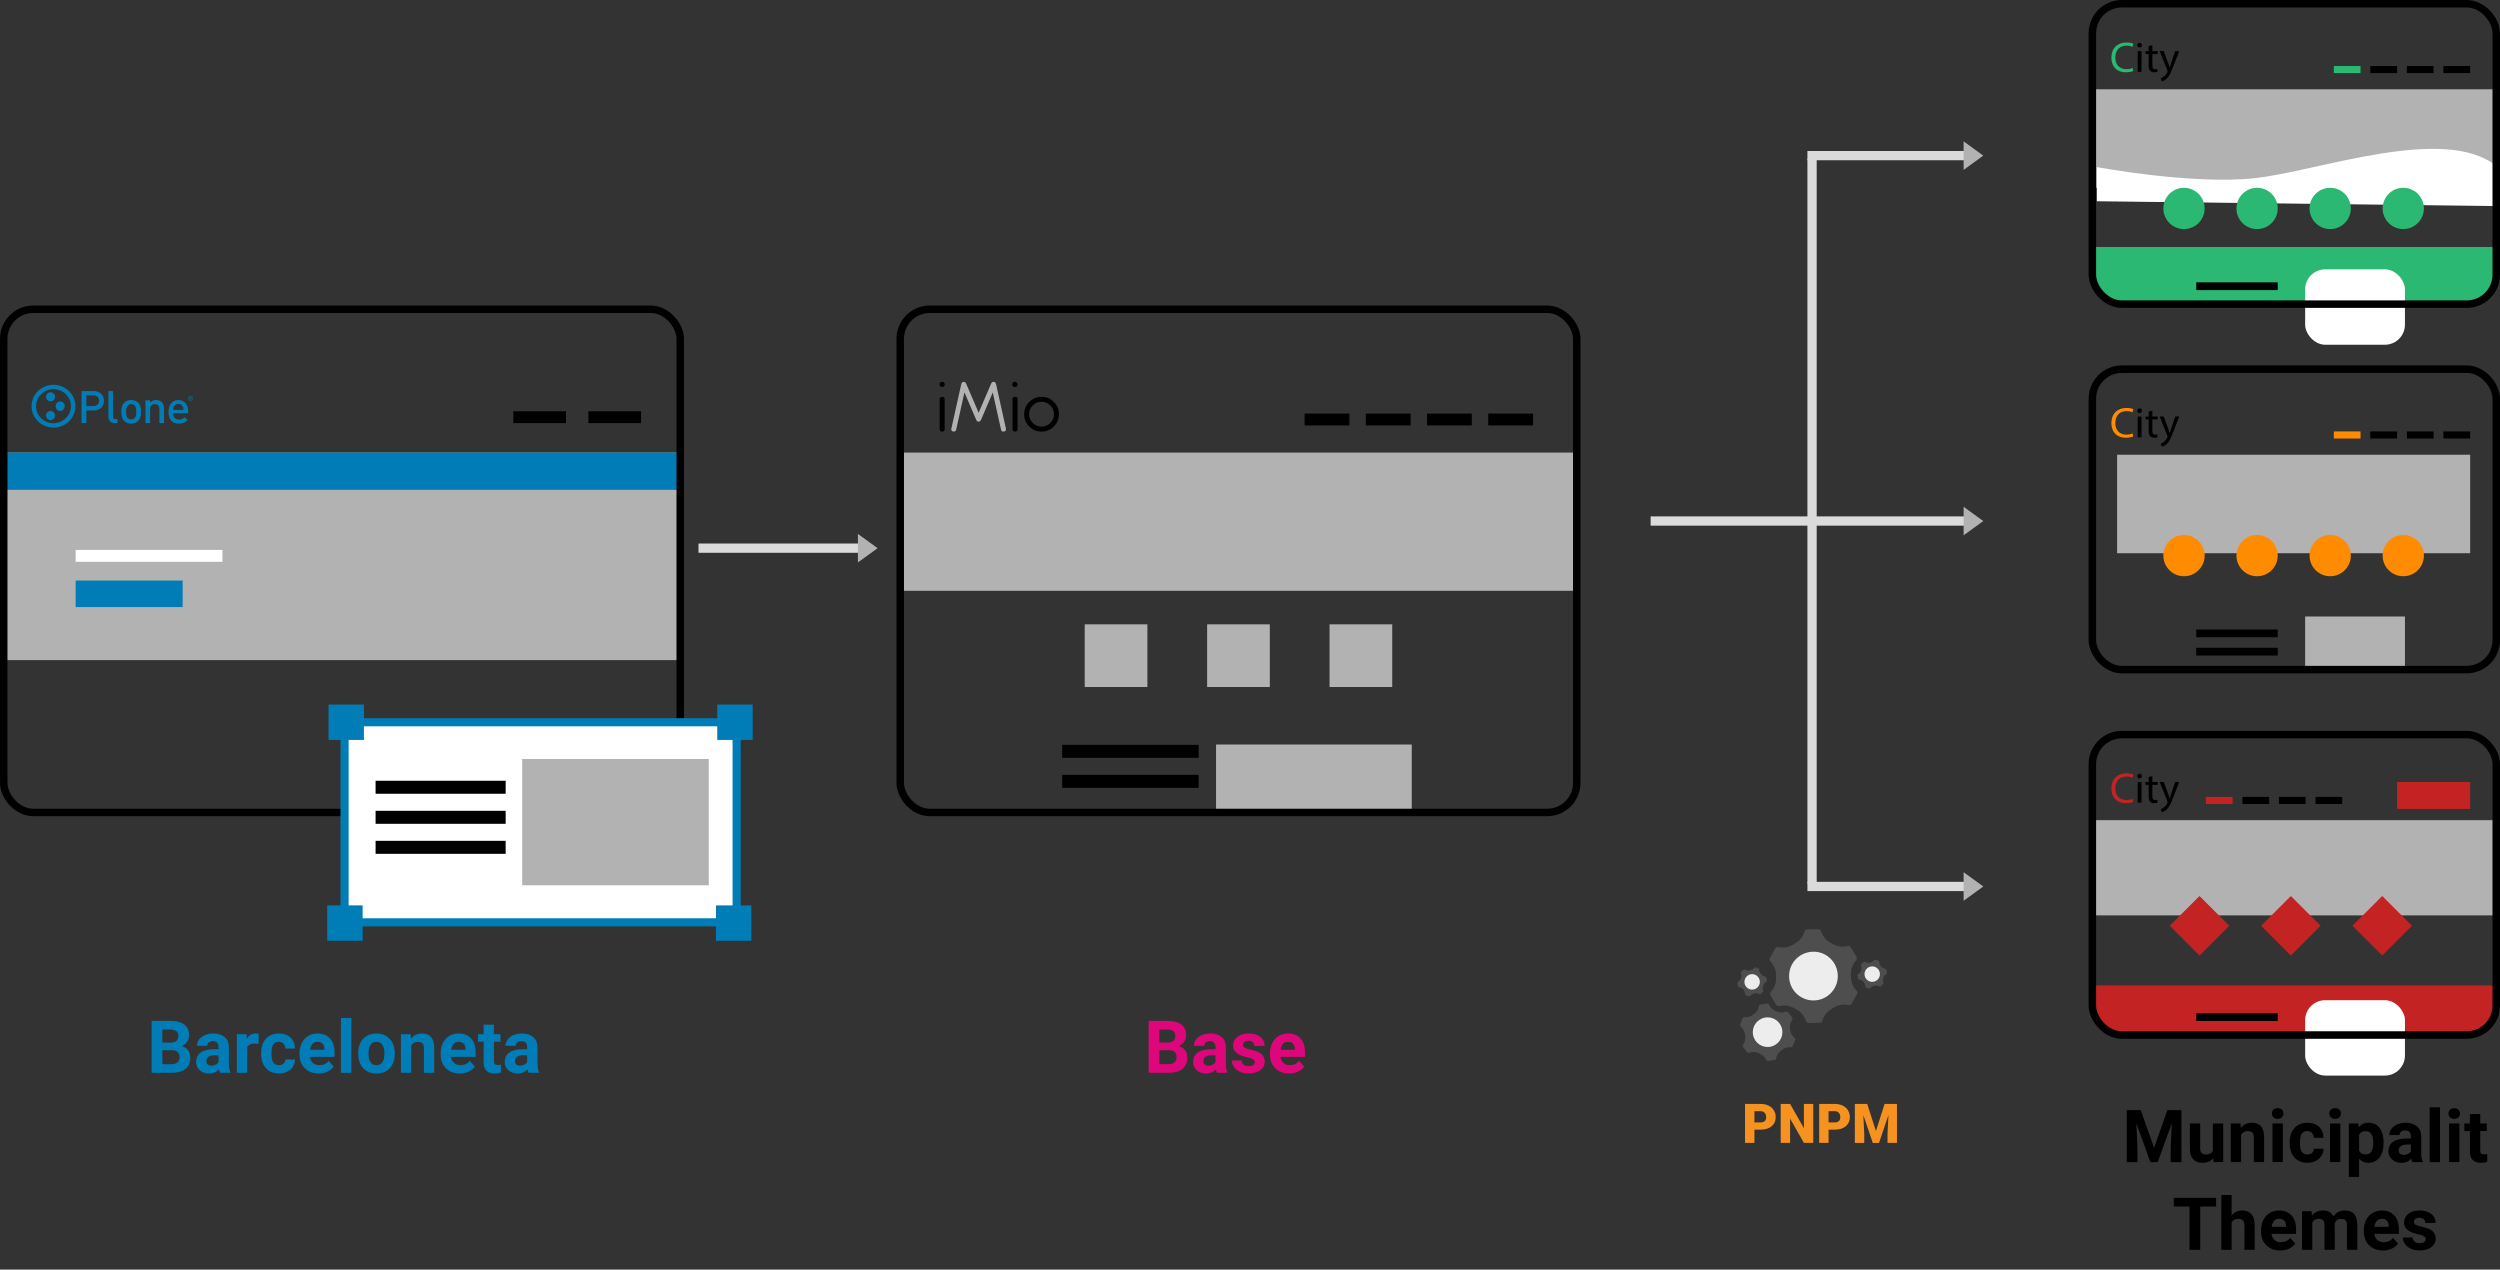 <?xml version="1.0" encoding="UTF-8"?><svg id="uuid-3f146e97-45bd-4630-aff7-ac4667fff366" xmlns="http://www.w3.org/2000/svg" viewBox="0 0 1105.94 561.64"><rect x="0" y="0" width="1105.94" height="561.64" fill="#333333" stroke="none"/><g id="uuid-85c20f37-fab2-40a6-8793-3a0fb1a789ab"><rect x="1032.42" y="29.2" width="11.82" height="3.13" style="fill:#2ab872; stroke-width:0px;"/><rect x="1048.58" y="29.2" width="11.82" height="3.13" style="stroke-width:0px;"/><rect x="1064.75" y="29.2" width="11.82" height="3.13" style="stroke-width:0px;"/><rect x="1080.91" y="29.2" width="11.82" height="3.13" style="stroke-width:0px;"/><rect x="397.24" y="200.21" width="300.26" height="61.15" style="fill:#b2b2b2; stroke-width:0px;"/><rect x="577.13" y="182.95" width="19.81" height="5.25" style="stroke-width:0px;"/><rect x="604.21" y="182.95" width="19.81" height="5.25" style="stroke-width:0px;"/><rect x="631.28" y="182.95" width="19.81" height="5.25" style="stroke-width:0px;"/><rect x="658.36" y="182.95" width="19.81" height="5.25" style="stroke-width:0px;"/><rect x="537.94" y="329.36" width="86.58" height="30.05" transform="translate(1162.47 688.77) rotate(-180)" style="fill:#b2b2b2; stroke-width:0px;"/><rect x="469.89" y="329.48" width="60.36" height="5.75" transform="translate(1000.14 664.72) rotate(-180)" style="stroke-width:0px;"/><rect x="469.89" y="342.77" width="60.36" height="5.75" transform="translate(1000.14 691.29) rotate(-180)" style="stroke-width:0px;"/><g id="uuid-7b7f02b5-065e-4adc-a67a-541220a7310a"><g id="uuid-3e239ea8-2aee-434d-81c8-f34748356688"><path d="m417.94,170.29c.11-.64-.31-1.25-.95-1.36-.64-.11-1.25.31-1.36.95-.11.64.31,1.25.95,1.36.64.11,1.25-.31,1.36-.95,0,0,0,0,0,0" style="stroke-width:0px;"/><path d="m450.1,170.29c.11-.64-.31-1.25-.95-1.36-.64-.11-1.25.31-1.36.95-.11.64.31,1.25.95,1.36,0,0,0,0,0,0,.64.11,1.25-.31,1.36-.95,0,0,0,0,0,0" style="stroke-width:0px;"/><path d="m417.89,176.62v13.2c0,.74-.37,1.11-1.1,1.11s-1.1-.37-1.1-1.11v-13.2c0-.73.37-1.09,1.1-1.09.73,0,1.1.36,1.1,1.09" style="stroke-width:0px;"/><path d="m445.02,189.86c0,.7-.38,1.06-1.14,1.06-.58,0-.93-.29-1.05-.86l-3.65-16.44-5.17,12.05c-.24.57-.6.86-1.09.86s-.85-.29-1.09-.86l-5.18-12.08-3.66,16.46c-.12.58-.47.86-1.04.86-.75,0-1.13-.35-1.13-1.06,0-.09.02-.18.05-.27l4.36-19.6c.15-.71.52-1.06,1.12-1.06.47,0,.83.28,1.08.84l5.5,12.83,5.5-12.83c.24-.56.6-.84,1.08-.84.6,0,.97.35,1.14,1.06l4.35,19.6c.02.09.03.18.03.27" style="fill:#b2b2b2; stroke-width:0px;"/><path d="m450.13,176.62v13.2c0,.74-.37,1.11-1.1,1.11s-1.1-.37-1.1-1.11v-13.2c0-.73.37-1.09,1.1-1.09.73,0,1.1.36,1.1,1.09" style="stroke-width:0px;"/><path d="m468.45,183.22c0,2.13-.75,3.95-2.26,5.45-1.51,1.5-3.32,2.26-5.44,2.26-2.12,0-3.93-.75-5.44-2.26-1.51-1.5-2.26-3.32-2.26-5.45s.75-3.93,2.26-5.43c1.51-1.5,3.32-2.26,5.44-2.25,2.12,0,3.93.75,5.44,2.25,1.51,1.5,2.26,3.31,2.26,5.43m-2.19,0c0-1.5-.54-2.8-1.62-3.88-1.08-1.08-2.37-1.62-3.89-1.62-1.52,0-2.81.54-3.89,1.62-1.08,1.08-1.61,2.37-1.62,3.88,0,1.51.54,2.81,1.62,3.89,1.08,1.08,2.37,1.62,3.89,1.62,1.52,0,2.81-.54,3.89-1.62,1.08-1.08,1.62-2.38,1.62-3.89" style="stroke-width:0px;"/></g></g><rect x="479.85" y="276.19" width="27.73" height="27.73" style="fill:#b2b2b2; stroke-width:0px;"/><rect x="534.01" y="276.19" width="27.73" height="27.73" style="fill:#b2b2b2; stroke-width:0px;"/><rect x="588.16" y="276.19" width="27.73" height="27.73" style="fill:#b2b2b2; stroke-width:0px;"/><rect x="398.24" y="136.81" width="299.27" height="222.6" rx="13.06" ry="13.06" style="fill:none; stroke:#000; stroke-miterlimit:10; stroke-width:3.31px;"/><rect x="1.79" y="200.21" width="299.13" height="91.8" style="fill:#b2b2b2; stroke-width:0px;"/><rect x="1.79" y="200.21" width="299.13" height="16.48" style="fill:#007db6; stroke-width:0px;"/><rect x="1.65" y="136.81" width="299.27" height="222.6" rx="13.06" ry="13.06" style="fill:none; stroke:#000; stroke-miterlimit:10; stroke-width:3.31px;"/><rect x="227.09" y="181.93" width="23.28" height="5.25" style="stroke-width:0px;"/><rect x="260.3" y="181.93" width="23.28" height="5.25" style="stroke-width:0px;"/><path d="m23.66,170.23c-5.36,0-9.7,4.24-9.7,9.46,0,5.22,4.34,9.46,9.7,9.46,5.36,0,9.7-4.24,9.7-9.46,0-5.22-4.34-9.46-9.7-9.46Zm5.46,14.78c-1.4,1.36-3.32,2.21-5.46,2.21-2.13,0-4.06-.84-5.46-2.21-1.4-1.37-2.26-3.24-2.26-5.32,0-2.08.86-3.96,2.26-5.32,1.4-1.36,3.32-2.21,5.46-2.21,2.13,0,4.06.84,5.46,2.21,1.4,1.37,2.26,3.24,2.26,5.32,0,2.08-.86,3.96-2.26,5.32Z" style="fill:#007db6; stroke-width:0px;"/><path d="m22.36,177.56c1.11,0,2.01-.9,2.01-2.01s-.9-2.01-2.01-2.01-2.01.9-2.01,2.01.9,2.01,2.01,2.01Z" style="fill:#007db6; stroke-width:0px;"/><path d="m28.63,179.69c0,1.18-.9,2.13-2.01,2.13s-2.01-.95-2.01-2.13.9-2.13,2.01-2.13c1.11,0,2.01.95,2.01,2.13Z" style="fill:#007db6; stroke-width:0px;"/><path d="m22.36,185.83c1.11,0,2.01-.9,2.01-2.01s-.9-2.01-2.01-2.01-2.01.9-2.01,2.01.9,2.01,2.01,2.01Z" style="fill:#007db6; stroke-width:0px;"/><path d="m41.44,181.58h-3.23v5.57h-2.15v-14.15h5.39c2.77,0,4.55,1.83,4.55,4.29s-1.77,4.29-4.55,4.29Zm-.12-6.66h-3.11v4.71h3.11c1.5,0,2.51-.85,2.51-2.35s-1.02-2.37-2.51-2.37Z" style="fill:#007db6; stroke-width:0px;"/><path d="m50.7,187.14c-1.89,0-2.73-1.29-2.73-2.78v-11.37h2.01v11.25c0,.78.27,1.17,1.08,1.17h.89v1.73h-1.24Z" style="fill:#007db6; stroke-width:0px;"/><path d="m61.14,186.18c-.68.68-1.71,1.21-3.12,1.21s-2.42-.52-3.1-1.21c-.99-1-1.23-2.29-1.23-4.02s.25-2.99,1.23-4c.68-.68,1.69-1.21,3.1-1.21s2.45.52,3.12,1.21c.99,1,1.23,2.29,1.23,4,0,1.73-.25,3.01-1.23,4.02Zm-1.58-6.81c-.39-.38-.92-.58-1.54-.58s-1.13.2-1.52.58c-.64.62-.72,1.69-.72,2.79s.08,2.17.72,2.79c.39.38.9.6,1.52.6s1.15-.22,1.54-.6c.64-.62.72-1.69.72-2.79s-.08-2.17-.72-2.79Z" style="fill:#007db6; stroke-width:0px;"/><path d="m70.52,187.14v-6.13c0-1.57-.9-2.24-2.03-2.24s-2.09.69-2.09,2.24v6.13h-2.03v-10.06h1.99v1.01c.7-.75,1.67-1.13,2.69-1.13s1.89.34,2.49.91c.78.75,1.02,1.71,1.02,2.84v6.43h-2.03Z" style="fill:#007db6; stroke-width:0px;"/><path d="m76.58,182.77c0,1.75.93,2.85,2.61,2.85,1.15,0,1.76-.32,2.49-1.04l1.31,1.23c-1.05,1.04-2.04,1.59-3.84,1.59-2.57,0-4.61-1.35-4.61-5.22,0-3.3,1.72-5.2,4.35-5.2s4.35,2.01,4.35,4.9v.9h-6.65Zm4.32-2.81c-.32-.76-1.05-1.29-2.02-1.29s-1.72.52-2.04,1.29c-.2.46-.24.76-.26,1.39h4.61c-.02-.62-.08-.92-.28-1.39Z" style="fill:#007db6; stroke-width:0px;"/><path d="m84.3,175.11c-.59,0-1.07.48-1.07,1.08,0,.59.48,1.08,1.07,1.08s1.08-.48,1.08-1.08-.48-1.08-1.08-1.08Zm0,1.99c-.51,0-.92-.41-.92-.92,0-.51.41-.92.92-.92.51,0,.92.41.92.92,0,.51-.41.92-.92.92Z" style="fill:#007db6; stroke-width:0px;"/><path d="m84.55,176.83l-.27-.54h-.24v.54h-.19v-1.27h.49c.24,0,.4.16.4.37,0,.18-.11.3-.25.34l.29.56h-.23Zm-.22-1.1h-.29v.4h.29c.13,0,.22-.07.22-.2s-.09-.2-.22-.2Z" style="fill:#007db6; stroke-width:0px;"/><rect x="152.43" y="319.51" width="173.44" height="88.51" style="fill:#fff; stroke:#007db6; stroke-miterlimit:10; stroke-width:3.59px;"/><rect x="231.02" y="335.75" width="82.53" height="55.86" transform="translate(544.56 727.37) rotate(-180)" style="fill:#b2b2b2; stroke-width:0px;"/><rect x="166.14" y="345.39" width="57.54" height="5.75" transform="translate(389.83 696.53) rotate(-180)" style="stroke-width:0px;"/><rect x="166.14" y="358.67" width="57.54" height="5.75" transform="translate(389.83 723.1) rotate(-180)" style="stroke-width:0px;"/><rect x="166.14" y="371.96" width="57.54" height="5.75" transform="translate(389.83 749.67) rotate(-180)" style="stroke-width:0px;"/><rect x="144.76" y="400.52" width="15.66" height="15.66" style="fill:#007db6; stroke-width:0px;"/><rect x="316.72" y="400.52" width="15.66" height="15.66" style="fill:#007db6; stroke-width:0px;"/><rect x="145.34" y="311.67" width="15.66" height="15.66" style="fill:#007db6; stroke-width:0px;"/><rect x="317.3" y="311.67" width="15.66" height="15.66" style="fill:#007db6; stroke-width:0px;"/><rect x="33.46" y="256.82" width="47.34" height="11.74" style="fill:#007db6; stroke-width:0px;"/><rect x="33.46" y="243.28" width="64.94" height="5.25" style="fill:#fff; stroke-width:0px;"/><rect x="925.02" y="39.5" width="179.26" height="43.57" style="fill:#b2b2b2; stroke-width:0px;"/><path d="m925.02,109.27h179.26v15.27c0,5.52-4.48,10-10,10h-157.35c-6.58,0-11.91-5.34-11.91-11.91v-13.36h0Z" style="fill:#2ab872; stroke-width:0px;"/><rect x="1019.74" y="119.15" width="44.15" height="33.35" rx="8.87" ry="8.87" transform="translate(2083.63 271.65) rotate(-180)" style="fill:#fff; stroke-width:0px;"/><rect x="971.56" y="124.9" width="36.04" height="3.44" transform="translate(1979.17 253.24) rotate(-180)" style="stroke-width:0px;"/><path d="m927.59,73.91s41.92,7.87,69.71,4.93c27.79-2.95,83.92-23.98,106.99-5.42v17.75l-176.69-2.14v-15.11Z" style="fill:#fff; stroke-width:0px;"/><circle cx="966.15" cy="92.21" r="9.13" style="fill:#2ab872; stroke-width:0px;"/><circle cx="998.48" cy="92.21" r="9.13" style="fill:#2ab872; stroke-width:0px;"/><circle cx="1030.82" cy="92.21" r="9.13" style="fill:#2ab872; stroke-width:0px;"/><circle cx="1063.15" cy="92.21" r="9.13" style="fill:#2ab872; stroke-width:0px;"/><path d="m943.72,31.38c-.61.3-1.82.61-3.38.61-3.61,0-6.32-2.28-6.32-6.47s2.71-6.72,6.68-6.72c1.6,0,2.6.34,3.04.57l-.4,1.35c-.63-.3-1.52-.53-2.58-.53-3,0-4.99,1.92-4.99,5.28,0,3.13,1.8,5.14,4.92,5.14,1.01,0,2.03-.21,2.7-.53l.34,1.31Z" style="fill:#2ab872; stroke-width:0px;"/><path d="m947.55,20.03c.02.57-.4,1.02-1.06,1.02-.59,0-1.01-.46-1.01-1.02s.44-1.05,1.05-1.05,1.02.46,1.02,1.05Zm-1.86,11.77v-9.19h1.67v9.19h-1.67Z" style="stroke-width:0px;"/><path d="m952.14,19.97v2.64h2.39v1.27h-2.39v4.95c0,1.14.32,1.79,1.25,1.79.44,0,.76-.06.97-.11l.08,1.25c-.32.13-.83.23-1.48.23-.78,0-1.4-.25-1.8-.7-.47-.49-.65-1.31-.65-2.39v-5.01h-1.42v-1.27h1.42v-2.2l1.63-.44Z" style="stroke-width:0px;"/><path d="m957.2,22.61l2.01,5.43c.21.61.44,1.33.59,1.88h.04c.17-.55.36-1.25.59-1.92l1.82-5.39h1.77l-2.51,6.55c-1.19,3.15-2.01,4.77-3.15,5.75-.82.72-1.63,1.01-2.05,1.08l-.42-1.41c.42-.13.97-.4,1.46-.82.46-.36,1.02-1.01,1.41-1.86.08-.17.13-.3.13-.4s-.04-.23-.11-.44l-3.4-8.47h1.82Z" style="stroke-width:0px;"/><rect x="925.61" y="1.65" width="178.67" height="132.9" rx="13.06" ry="13.06" style="fill:none; stroke:#000; stroke-miterlimit:10; stroke-width:3.31px;"/><rect x="975.84" y="352.52" width="11.82" height="3.13" style="fill:#c42323; stroke-width:0px;"/><rect x="992" y="352.52" width="11.82" height="3.13" style="stroke-width:0px;"/><rect x="1008.17" y="352.52" width="11.82" height="3.13" style="stroke-width:0px;"/><rect x="1024.33" y="352.52" width="11.82" height="3.13" style="stroke-width:0px;"/><rect x="925.61" y="362.82" width="178.67" height="42.12" style="fill:#b2b2b2; stroke-width:0px;"/><path d="m925.02,435.92h179.26v11.94c0,5.52-4.48,10-10,10h-157.35c-6.58,0-11.91-5.34-11.91-11.91v-10.03h0Z" style="fill:#c42323; stroke-width:0px;"/><rect x="1019.74" y="442.47" width="44.15" height="33.35" rx="8.87" ry="8.87" transform="translate(2083.63 918.28) rotate(-180)" style="fill:#fff; stroke-width:0px;"/><rect x="971.56" y="448.22" width="36.04" height="3.44" transform="translate(1979.17 899.87) rotate(-180)" style="stroke-width:0px;"/><path d="m943.72,354.7c-.61.3-1.82.61-3.38.61-3.61,0-6.32-2.28-6.32-6.47s2.71-6.72,6.68-6.72c1.6,0,2.6.34,3.04.57l-.4,1.35c-.63-.3-1.52-.53-2.58-.53-3,0-4.99,1.92-4.99,5.28,0,3.13,1.8,5.14,4.92,5.14,1.01,0,2.03-.21,2.7-.53l.34,1.31Z" style="fill:#c42323; stroke-width:0px;"/><path d="m947.55,343.35c.02.57-.4,1.02-1.06,1.02-.59,0-1.01-.46-1.01-1.02s.44-1.05,1.05-1.05,1.02.46,1.02,1.05Zm-1.86,11.77v-9.19h1.67v9.19h-1.67Z" style="stroke-width:0px;"/><path d="m952.14,343.29v2.64h2.39v1.27h-2.39v4.95c0,1.14.32,1.79,1.25,1.79.44,0,.76-.06.97-.11l.08,1.25c-.32.13-.83.23-1.48.23-.78,0-1.4-.25-1.8-.7-.47-.49-.65-1.31-.65-2.39v-5.01h-1.42v-1.27h1.42v-2.2l1.63-.44Z" style="stroke-width:0px;"/><path d="m957.2,345.93l2.01,5.43c.21.61.44,1.33.59,1.88h.04c.17-.55.36-1.25.59-1.92l1.82-5.39h1.77l-2.51,6.55c-1.19,3.15-2.01,4.77-3.15,5.75-.82.72-1.63,1.01-2.05,1.08l-.42-1.41c.42-.13.97-.4,1.46-.82.46-.36,1.02-1.01,1.41-1.86.08-.17.13-.3.13-.4s-.04-.23-.11-.44l-3.4-8.47h1.82Z" style="stroke-width:0px;"/><rect x="925.61" y="324.97" width="178.67" height="132.9" rx="13.06" ry="13.06" style="fill:none; stroke:#000; stroke-miterlimit:10; stroke-width:3.31px;"/><rect x="1032.42" y="190.86" width="11.82" height="3.13" style="fill:#ff8c00; stroke-width:0px;"/><rect x="1048.58" y="190.86" width="11.82" height="3.13" style="stroke-width:0px;"/><rect x="1064.75" y="190.86" width="11.82" height="3.13" style="stroke-width:0px;"/><rect x="1080.91" y="190.86" width="11.82" height="3.13" style="stroke-width:0px;"/><rect x="936.56" y="201.16" width="156.18" height="43.57" style="fill:#b2b2b2; stroke-width:0px;"/><rect x="1019.74" y="272.72" width="44.15" height="23.49" transform="translate(2083.63 568.93) rotate(-180)" style="fill:#b2b2b2; stroke-width:0px;"/><rect x="971.56" y="278.48" width="36.04" height="3.44" transform="translate(1979.17 560.39) rotate(-180)" style="stroke-width:0px;"/><rect x="971.56" y="286.56" width="36.04" height="3.44" transform="translate(1979.17 576.56) rotate(-180)" style="stroke-width:0px;"/><circle cx="966.15" cy="245.78" r="9.13" style="fill:#ff8c00; stroke-width:0px;"/><circle cx="998.48" cy="245.78" r="9.13" style="fill:#ff8c00; stroke-width:0px;"/><circle cx="1030.82" cy="245.78" r="9.13" style="fill:#ff8c00; stroke-width:0px;"/><circle cx="1063.15" cy="245.78" r="9.13" style="fill:#ff8c00; stroke-width:0px;"/><path d="m943.72,193.04c-.61.3-1.82.61-3.38.61-3.61,0-6.32-2.28-6.32-6.47s2.71-6.72,6.68-6.72c1.6,0,2.6.34,3.04.57l-.4,1.35c-.63-.3-1.52-.53-2.58-.53-3,0-4.99,1.92-4.99,5.28,0,3.13,1.8,5.14,4.92,5.14,1.01,0,2.03-.21,2.7-.53l.34,1.31Z" style="fill:#ff8c00; stroke-width:0px;"/><path d="m947.55,181.69c.02.57-.4,1.02-1.06,1.02-.59,0-1.01-.46-1.01-1.02s.44-1.05,1.05-1.05,1.02.46,1.02,1.05Zm-1.86,11.77v-9.19h1.67v9.19h-1.67Z" style="stroke-width:0px;"/><path d="m952.14,181.63v2.64h2.39v1.27h-2.39v4.95c0,1.14.32,1.79,1.25,1.79.44,0,.76-.06.97-.11l.08,1.25c-.32.13-.83.23-1.48.23-.78,0-1.4-.25-1.8-.7-.47-.49-.65-1.31-.65-2.39v-5.01h-1.42v-1.27h1.42v-2.2l1.63-.44Z" style="stroke-width:0px;"/><path d="m957.2,184.27l2.01,5.43c.21.61.44,1.33.59,1.88h.04c.17-.55.36-1.25.59-1.92l1.82-5.39h1.77l-2.51,6.55c-1.19,3.15-2.01,4.77-3.15,5.75-.82.72-1.63,1.01-2.05,1.08l-.42-1.41c.42-.13.97-.4,1.46-.82.46-.36,1.02-1.01,1.41-1.86.08-.17.13-.3.13-.4s-.04-.23-.11-.44l-3.4-8.47h1.82Z" style="stroke-width:0px;"/><rect x="925.61" y="163.31" width="178.67" height="132.9" rx="13.06" ry="13.06" style="fill:none; stroke:#000; stroke-miterlimit:10; stroke-width:3.31px;"/><path d="m67.09,474.59v-22.99h8.05c2.79,0,4.9.53,6.35,1.6,1.44,1.07,2.16,2.63,2.16,4.7,0,1.13-.29,2.12-.87,2.98-.58.86-1.38,1.49-2.42,1.89,1.18.29,2.11.89,2.79,1.78.68.89,1.02,1.99,1.02,3.28,0,2.21-.71,3.88-2.12,5.02-1.41,1.14-3.42,1.72-6.03,1.74h-8.94Zm4.74-13.36h3.5c2.39-.04,3.58-1,3.58-2.86,0-1.04-.3-1.79-.91-2.25-.6-.46-1.56-.69-2.87-.69h-3.31v5.79Zm0,3.35v6.2h4.06c1.12,0,1.99-.27,2.61-.8.63-.53.94-1.27.94-2.2,0-2.11-1.09-3.17-3.27-3.21h-4.34Z" style="fill:#007db6; stroke-width:0px;"/><path d="m97.33,474.59c-.21-.41-.36-.92-.46-1.53-1.1,1.23-2.54,1.85-4.31,1.85-1.67,0-3.06-.48-4.16-1.45-1.1-.97-1.65-2.19-1.65-3.66,0-1.81.67-3.2,2.01-4.17,1.34-.97,3.28-1.46,5.82-1.47h2.1v-.98c0-.79-.2-1.42-.61-1.89s-1.04-.71-1.92-.71c-.77,0-1.37.18-1.81.55-.44.37-.66.87-.66,1.51h-4.56c0-.99.3-1.9.92-2.75.61-.84,1.47-1.5,2.59-1.98,1.12-.48,2.37-.72,3.76-.72,2.1,0,3.78.53,5.01,1.59s1.85,2.54,1.85,4.46v7.4c.01,1.62.24,2.85.68,3.68v.27h-4.61Zm-3.77-3.17c.67,0,1.29-.15,1.86-.45s.99-.7,1.26-1.21v-2.94h-1.71c-2.28,0-3.5.79-3.65,2.37l-.02.27c0,.57.2,1.04.6,1.41s.95.55,1.64.55Z" style="fill:#007db6; stroke-width:0px;"/><path d="m114.36,461.78c-.62-.08-1.17-.13-1.64-.13-1.73,0-2.86.58-3.39,1.75v11.18h-4.56v-17.08h4.31l.13,2.04c.92-1.57,2.18-2.35,3.8-2.35.51,0,.98.07,1.42.21l-.06,4.39Z" style="fill:#007db6; stroke-width:0px;"/><path d="m123.36,471.22c.84,0,1.53-.23,2.05-.7.53-.46.8-1.08.82-1.85h4.28c-.01,1.16-.33,2.22-.95,3.18-.62.96-1.47,1.71-2.55,2.24-1.08.53-2.27.8-3.58.8-2.44,0-4.37-.78-5.78-2.33s-2.12-3.7-2.12-6.43v-.3c0-2.63.7-4.73,2.1-6.3,1.4-1.57,3.32-2.35,5.76-2.35,2.14,0,3.85.61,5.14,1.82,1.29,1.22,1.94,2.83,1.97,4.85h-4.28c-.02-.89-.29-1.61-.82-2.17s-1.22-.83-2.08-.83c-1.06,0-1.87.39-2.41,1.16-.54.77-.81,2.03-.81,3.77v.47c0,1.76.27,3.03.81,3.79.54.77,1.35,1.15,2.45,1.15Z" style="fill:#007db6; stroke-width:0px;"/><path d="m140.98,474.9c-2.5,0-4.54-.77-6.12-2.3-1.57-1.54-2.36-3.58-2.36-6.14v-.44c0-1.72.33-3.25.99-4.6s1.6-2.39,2.82-3.13,2.6-1.1,4.16-1.1c2.34,0,4.18.74,5.52,2.21,1.34,1.47,2.01,3.56,2.01,6.27v1.86h-10.88c.15,1.12.59,2.01,1.33,2.68.74.67,1.68,1.01,2.82,1.01,1.76,0,3.13-.64,4.12-1.91l2.24,2.51c-.68.97-1.61,1.72-2.78,2.27-1.17.54-2.46.81-3.88.81Zm-.52-14.03c-.91,0-1.64.31-2.2.92-.56.61-.92,1.49-1.08,2.63h6.35v-.36c-.02-1.02-.29-1.8-.82-2.36-.53-.55-1.27-.83-2.24-.83Z" style="fill:#007db6; stroke-width:0px;"/><path d="m155.41,474.59h-4.58v-24.25h4.58v24.25Z" style="fill:#007db6; stroke-width:0px;"/><path d="m158.45,465.89c0-1.69.33-3.21.98-4.53.65-1.33,1.59-2.35,2.82-3.08,1.23-.73,2.65-1.09,4.27-1.09,2.31,0,4.19.71,5.64,2.12,1.46,1.41,2.27,3.33,2.44,5.75l.03,1.17c0,2.62-.73,4.72-2.19,6.31s-3.43,2.38-5.89,2.38-4.43-.79-5.9-2.37c-1.47-1.58-2.2-3.73-2.2-6.44v-.21Zm4.56.32c0,1.62.31,2.87.92,3.72.61.86,1.48,1.29,2.62,1.29s1.97-.42,2.59-1.27.93-2.21.93-4.07c0-1.59-.31-2.82-.93-3.7s-1.49-1.31-2.62-1.31-1.98.43-2.59,1.3c-.61.87-.92,2.22-.92,4.04Z" style="fill:#007db6; stroke-width:0px;"/><path d="m181.64,457.5l.14,1.97c1.22-1.53,2.86-2.29,4.91-2.29,1.81,0,3.16.53,4.04,1.59.88,1.06,1.34,2.65,1.36,4.77v11.04h-4.56v-10.92c0-.97-.21-1.67-.63-2.11-.42-.44-1.12-.66-2.1-.66-1.28,0-2.25.55-2.89,1.64v12.05h-4.56v-17.08h4.29Z" style="fill:#007db6; stroke-width:0px;"/><path d="m203.41,474.9c-2.5,0-4.54-.77-6.12-2.3-1.57-1.54-2.36-3.58-2.36-6.14v-.44c0-1.72.33-3.25.99-4.6s1.6-2.39,2.82-3.13,2.6-1.1,4.16-1.1c2.34,0,4.18.74,5.52,2.21,1.34,1.47,2.01,3.56,2.01,6.27v1.86h-10.88c.15,1.12.59,2.01,1.33,2.68.74.67,1.68,1.01,2.82,1.01,1.76,0,3.13-.64,4.12-1.91l2.24,2.51c-.68.97-1.61,1.72-2.78,2.27-1.17.54-2.46.81-3.88.81Zm-.52-14.03c-.91,0-1.64.31-2.2.92-.56.61-.92,1.49-1.08,2.63h6.35v-.36c-.02-1.02-.29-1.8-.82-2.36-.53-.55-1.27-.83-2.24-.83Z" style="fill:#007db6; stroke-width:0px;"/><path d="m218.49,453.3v4.2h2.92v3.35h-2.92v8.52c0,.63.12,1.08.36,1.36.24.27.71.41,1.39.41.51,0,.95-.04,1.34-.11v3.46c-.9.27-1.82.41-2.76.41-3.2,0-4.83-1.62-4.89-4.85v-9.2h-2.49v-3.35h2.49v-4.2h4.56Z" style="fill:#007db6; stroke-width:0px;"/><path d="m233.85,474.59c-.21-.41-.36-.92-.46-1.53-1.1,1.23-2.54,1.85-4.31,1.85-1.67,0-3.06-.48-4.16-1.45-1.1-.97-1.65-2.19-1.65-3.66,0-1.81.67-3.2,2.01-4.17,1.34-.97,3.28-1.46,5.82-1.47h2.1v-.98c0-.79-.2-1.42-.61-1.89s-1.04-.71-1.92-.71c-.77,0-1.37.18-1.81.55-.44.37-.66.87-.66,1.51h-4.56c0-.99.3-1.9.92-2.75.61-.84,1.47-1.5,2.59-1.98,1.12-.48,2.37-.72,3.76-.72,2.1,0,3.78.53,5.01,1.59s1.85,2.54,1.85,4.46v7.4c.01,1.62.24,2.85.68,3.68v.27h-4.61Zm-3.77-3.17c.67,0,1.29-.15,1.86-.45s.99-.7,1.26-1.21v-2.94h-1.71c-2.28,0-3.5.79-3.65,2.37l-.02.27c0,.57.2,1.04.6,1.41s.95.55,1.64.55Z" style="fill:#007db6; stroke-width:0px;"/><path d="m508.14,474.59v-22.99h8.05c2.79,0,4.9.53,6.35,1.6,1.44,1.07,2.16,2.63,2.16,4.7,0,1.13-.29,2.12-.87,2.98-.58.86-1.38,1.49-2.42,1.89,1.18.29,2.11.89,2.79,1.78.68.89,1.02,1.99,1.02,3.28,0,2.21-.71,3.88-2.12,5.02-1.41,1.14-3.42,1.72-6.03,1.74h-8.94Zm4.74-13.36h3.5c2.39-.04,3.58-1,3.58-2.86,0-1.04-.3-1.79-.91-2.25-.6-.46-1.56-.69-2.87-.69h-3.31v5.79Zm0,3.35v6.2h4.06c1.12,0,1.99-.27,2.61-.8.63-.53.94-1.27.94-2.2,0-2.11-1.09-3.17-3.27-3.21h-4.34Z" style="fill:#dd077b; stroke-width:0px;"/><path d="m538.37,474.59c-.21-.41-.36-.92-.46-1.53-1.1,1.23-2.54,1.85-4.31,1.85-1.67,0-3.06-.48-4.16-1.45-1.1-.97-1.65-2.19-1.65-3.66,0-1.81.67-3.2,2.01-4.17,1.34-.97,3.28-1.46,5.82-1.47h2.1v-.98c0-.79-.2-1.42-.61-1.89s-1.04-.71-1.92-.71c-.77,0-1.37.18-1.81.55-.44.37-.66.87-.66,1.51h-4.56c0-.99.3-1.9.92-2.75.61-.84,1.47-1.5,2.59-1.98,1.12-.48,2.37-.72,3.76-.72,2.1,0,3.78.53,5.01,1.59s1.85,2.54,1.85,4.46v7.4c.01,1.62.24,2.85.68,3.68v.27h-4.61Zm-3.77-3.17c.67,0,1.29-.15,1.86-.45s.99-.7,1.26-1.21v-2.94h-1.71c-2.28,0-3.5.79-3.65,2.37l-.02.27c0,.57.2,1.04.6,1.41s.95.55,1.64.55Z" style="fill:#dd077b; stroke-width:0px;"/><path d="m555.05,469.86c0-.56-.28-1-.83-1.32-.55-.32-1.44-.61-2.66-.86-4.06-.85-6.09-2.58-6.09-5.18,0-1.52.63-2.78,1.89-3.8,1.26-1.02,2.9-1.52,4.93-1.52,2.17,0,3.9.51,5.2,1.53,1.3,1.02,1.95,2.35,1.95,3.98h-4.56c0-.65-.21-1.19-.63-1.62-.42-.43-1.08-.64-1.97-.64-.77,0-1.36.17-1.78.52s-.63.79-.63,1.33c0,.5.24.91.72,1.22s1.29.58,2.42.8,2.09.48,2.87.77c2.41.88,3.61,2.42,3.61,4.59,0,1.56-.67,2.82-2,3.78-1.34.96-3.06,1.44-5.18,1.44-1.43,0-2.7-.25-3.81-.77-1.11-.51-1.98-1.21-2.61-2.1-.63-.89-.95-1.85-.95-2.88h4.33c.04.81.34,1.43.9,1.86.56.43,1.31.65,2.24.65.87,0,1.53-.17,1.98-.5.45-.33.67-.77.67-1.3Z" style="fill:#dd077b; stroke-width:0px;"/><path d="m570.29,474.9c-2.5,0-4.54-.77-6.12-2.3-1.57-1.54-2.36-3.58-2.36-6.14v-.44c0-1.72.33-3.25.99-4.6s1.6-2.39,2.82-3.13,2.6-1.1,4.16-1.1c2.34,0,4.18.74,5.52,2.21,1.34,1.47,2.01,3.56,2.01,6.27v1.86h-10.88c.15,1.12.59,2.01,1.33,2.68.74.67,1.68,1.01,2.82,1.01,1.76,0,3.13-.64,4.12-1.91l2.24,2.51c-.68.97-1.61,1.72-2.78,2.27s-2.46.81-3.88.81Zm-.52-14.03c-.91,0-1.64.31-2.2.92-.56.61-.92,1.49-1.08,2.63h6.35v-.36c-.02-1.02-.29-1.8-.82-2.36-.53-.55-1.27-.83-2.24-.83Z" style="fill:#dd077b; stroke-width:0px;"/><path d="m947.02,491.1l5.9,16.67,5.87-16.67h6.22v22.99h-4.75v-6.28l.47-10.85-6.2,17.13h-3.25l-6.19-17.11.47,10.83v6.28h-4.74v-22.99h6.19Z" style="stroke-width:0px;"/><path d="m979.08,512.35c-1.13,1.37-2.68,2.05-4.67,2.05-1.83,0-3.23-.53-4.19-1.58s-1.46-2.59-1.48-4.63v-11.19h4.56v11.05c0,1.78.81,2.67,2.43,2.67s2.61-.54,3.19-1.61v-12.11h4.58v17.08h-4.29l-.13-1.74Z" style="stroke-width:0px;"/><path d="m991.14,497l.14,1.97c1.22-1.53,2.86-2.29,4.91-2.29,1.81,0,3.16.53,4.04,1.59.88,1.06,1.34,2.65,1.36,4.77v11.04h-4.56v-10.92c0-.97-.21-1.67-.63-2.11s-1.12-.66-2.1-.66c-1.28,0-2.25.55-2.89,1.64v12.05h-4.56v-17.08h4.29Z" style="stroke-width:0px;"/><path d="m1005.02,492.58c0-.68.23-1.25.69-1.69.46-.44,1.08-.66,1.87-.66s1.4.22,1.86.66c.46.44.69,1.01.69,1.69s-.23,1.26-.7,1.71c-.47.44-1.09.66-1.85.66s-1.39-.22-1.86-.66c-.47-.44-.7-1.01-.7-1.71Zm4.85,21.5h-4.58v-17.08h4.58v17.08Z" style="stroke-width:0px;"/><path d="m1020.73,510.72c.84,0,1.53-.23,2.05-.7.53-.46.8-1.08.82-1.85h4.28c-.01,1.16-.33,2.22-.95,3.18-.62.96-1.47,1.71-2.55,2.24-1.08.53-2.27.8-3.58.8-2.44,0-4.37-.78-5.78-2.33s-2.12-3.7-2.12-6.43v-.3c0-2.63.7-4.73,2.1-6.3s3.32-2.35,5.76-2.35c2.14,0,3.85.61,5.14,1.82,1.29,1.22,1.94,2.83,1.96,4.85h-4.28c-.02-.89-.29-1.61-.82-2.17-.53-.56-1.22-.83-2.08-.83-1.06,0-1.87.39-2.41,1.16s-.81,2.03-.81,3.77v.47c0,1.76.27,3.03.8,3.79.54.77,1.35,1.15,2.45,1.15Z" style="stroke-width:0px;"/><path d="m1030.45,492.58c0-.68.23-1.25.69-1.69.46-.44,1.08-.66,1.87-.66s1.4.22,1.86.66c.46.44.69,1.01.69,1.69s-.23,1.26-.7,1.71c-.47.44-1.09.66-1.85.66s-1.39-.22-1.86-.66c-.47-.44-.7-1.01-.7-1.71Zm4.85,21.5h-4.58v-17.08h4.58v17.08Z" style="stroke-width:0px;"/><path d="m1054.43,505.7c0,2.63-.6,4.74-1.79,6.32s-2.81,2.38-4.84,2.38c-1.73,0-3.12-.6-4.18-1.8v8.05h-4.56v-23.65h4.23l.16,1.67c1.1-1.33,2.55-1.99,4.33-1.99,2.1,0,3.74.78,4.91,2.34,1.17,1.56,1.75,3.7,1.75,6.44v.24Zm-4.56-.33c0-1.59-.28-2.81-.84-3.68s-1.38-1.29-2.46-1.29c-1.43,0-2.42.55-2.95,1.64v6.99c.56,1.13,1.55,1.69,2.98,1.69,2.18,0,3.27-1.78,3.27-5.35Z" style="stroke-width:0px;"/><path d="m1067.16,514.09c-.21-.41-.36-.92-.46-1.53-1.11,1.23-2.54,1.85-4.31,1.85-1.67,0-3.06-.48-4.16-1.45-1.1-.97-1.65-2.19-1.65-3.66,0-1.81.67-3.2,2.01-4.17,1.34-.97,3.28-1.46,5.82-1.47h2.1v-.98c0-.79-.2-1.42-.61-1.89s-1.04-.71-1.92-.71c-.77,0-1.37.18-1.81.55-.44.37-.66.87-.66,1.51h-4.56c0-.99.31-1.9.92-2.75.61-.84,1.47-1.5,2.59-1.98,1.12-.48,2.37-.72,3.76-.72,2.1,0,3.78.53,5.01,1.59s1.86,2.54,1.86,4.46v7.4c0,1.62.24,2.85.68,3.68v.27h-4.61Zm-3.77-3.17c.67,0,1.29-.15,1.86-.45s.99-.7,1.26-1.21v-2.94h-1.71c-2.28,0-3.5.79-3.65,2.37l-.02.27c0,.57.2,1.04.6,1.41.4.37.95.55,1.64.55Z" style="stroke-width:0px;"/><path d="m1079.41,514.09h-4.58v-24.25h4.58v24.25Z" style="stroke-width:0px;"/><path d="m1083.13,492.58c0-.68.23-1.25.69-1.69.46-.44,1.08-.66,1.87-.66s1.4.22,1.86.66c.46.44.69,1.01.69,1.69s-.23,1.26-.7,1.71c-.47.44-1.09.66-1.85.66s-1.39-.22-1.86-.66c-.47-.44-.7-1.01-.7-1.71Zm4.85,21.5h-4.58v-17.08h4.58v17.08Z" style="stroke-width:0px;"/><path d="m1097.2,492.8v4.2h2.92v3.35h-2.92v8.52c0,.63.12,1.08.36,1.36.24.27.71.41,1.39.41.51,0,.95-.04,1.34-.11v3.46c-.89.27-1.82.41-2.76.41-3.2,0-4.83-1.62-4.89-4.85v-9.2h-2.49v-3.35h2.49v-4.2h4.56Z" style="stroke-width:0px;"/><path d="m980.37,533.73h-7.04v19.15h-4.74v-19.15h-6.95v-3.84h18.72v3.84Z" style="stroke-width:0px;"/><path d="m987.22,537.66c1.21-1.45,2.73-2.18,4.56-2.18,3.71,0,5.58,2.15,5.64,6.46v10.94h-4.56v-10.81c0-.98-.21-1.7-.63-2.17-.42-.47-1.12-.7-2.1-.7-1.34,0-2.31.52-2.91,1.55v12.14h-4.56v-24.25h4.56v9.03Z" style="stroke-width:0px;"/><path d="m1008.72,553.2c-2.5,0-4.54-.77-6.12-2.3-1.57-1.54-2.36-3.58-2.36-6.14v-.44c0-1.72.33-3.25.99-4.6s1.6-2.39,2.82-3.13,2.6-1.1,4.16-1.1c2.34,0,4.18.74,5.52,2.21,1.34,1.47,2.01,3.56,2.01,6.27v1.86h-10.88c.15,1.12.59,2.01,1.33,2.68.74.67,1.68,1.01,2.82,1.01,1.76,0,3.13-.64,4.12-1.91l2.24,2.51c-.68.97-1.61,1.72-2.78,2.27s-2.46.81-3.88.81Zm-.52-14.03c-.91,0-1.64.31-2.2.92-.56.61-.92,1.49-1.08,2.63h6.35v-.36c-.02-1.02-.29-1.8-.82-2.36-.53-.55-1.27-.83-2.24-.83Z" style="stroke-width:0px;"/><path d="m1022.61,535.8l.14,1.91c1.21-1.48,2.85-2.23,4.91-2.23,2.2,0,3.71.87,4.53,2.61,1.2-1.74,2.91-2.61,5.13-2.61,1.85,0,3.23.54,4.14,1.62.91,1.08,1.36,2.7,1.36,4.87v10.91h-4.58v-10.89c0-.97-.19-1.68-.57-2.12s-1.05-.67-2-.67c-1.37,0-2.32.65-2.84,1.96l.02,11.73h-4.56v-10.88c0-.99-.2-1.71-.58-2.15-.39-.44-1.05-.66-1.99-.66-1.29,0-2.23.54-2.81,1.61v12.08h-4.56v-17.08h4.28Z" style="stroke-width:0px;"/><path d="m1054.19,553.2c-2.5,0-4.54-.77-6.12-2.3-1.57-1.54-2.36-3.58-2.36-6.14v-.44c0-1.72.33-3.25.99-4.6s1.6-2.39,2.82-3.13,2.6-1.1,4.16-1.1c2.34,0,4.18.74,5.52,2.21,1.34,1.47,2.01,3.56,2.01,6.27v1.86h-10.88c.15,1.12.59,2.01,1.33,2.68.74.67,1.68,1.01,2.82,1.01,1.76,0,3.13-.64,4.12-1.91l2.24,2.51c-.68.97-1.61,1.72-2.78,2.27s-2.46.81-3.88.81Zm-.52-14.03c-.91,0-1.64.31-2.2.92-.56.61-.92,1.49-1.08,2.63h6.35v-.36c-.02-1.02-.29-1.8-.82-2.36-.53-.55-1.27-.83-2.24-.83Z" style="stroke-width:0px;"/><path d="m1073.05,548.16c0-.56-.28-1-.83-1.32-.55-.32-1.44-.61-2.66-.86-4.06-.85-6.09-2.58-6.09-5.18,0-1.52.63-2.78,1.89-3.8,1.26-1.02,2.9-1.52,4.93-1.52,2.17,0,3.9.51,5.2,1.53,1.3,1.02,1.95,2.35,1.95,3.98h-4.56c0-.65-.21-1.19-.63-1.62-.42-.43-1.08-.64-1.97-.64-.77,0-1.36.17-1.78.52-.42.35-.63.79-.63,1.33,0,.5.24.91.72,1.22.48.31,1.29.58,2.42.8s2.09.48,2.87.77c2.41.88,3.62,2.42,3.62,4.59,0,1.56-.67,2.82-2,3.78s-3.06,1.44-5.18,1.44c-1.43,0-2.7-.25-3.81-.77-1.11-.51-1.98-1.21-2.61-2.1-.63-.89-.95-1.85-.95-2.88h4.33c.04.81.34,1.43.9,1.86s1.3.65,2.24.65c.87,0,1.53-.17,1.98-.5.45-.33.67-.77.67-1.3Z" style="stroke-width:0px;"/><rect x="1060.41" y="345.93" width="32.33" height="11.91" style="fill:#c42323; stroke-width:0px;"/><rect x="963.71" y="400.23" width="18.61" height="18.61" transform="translate(574.57 -568.08) rotate(45)" style="fill:#c42323; stroke-width:0px;"/><rect x="1004.13" y="400.23" width="18.61" height="18.61" transform="translate(586.41 -596.65) rotate(45)" style="fill:#c42323; stroke-width:0px;"/><rect x="1044.54" y="400.23" width="18.61" height="18.61" transform="translate(598.25 -625.23) rotate(45)" style="fill:#c42323; stroke-width:0px;"/><rect x="730.2" y="228.44" width="142.81" height="4.1" style="fill:#dbdbdb; stroke-width:0px;"/><rect x="641.29" y="228.44" width="320.64" height="4.1" transform="translate(1032.1 -571.11) rotate(90)" style="fill:#dbdbdb; stroke-width:0px;"/><path d="m786.5,418.91c.19.03.44.06.69.11,2.12.38,4.11.02,5.96-1.09.34-.2.67-.41,1.01-.61,2.01-1.15,3.35-2.83,4.03-5.04.27-.87.59-1.13,1.48-1.16,1.5-.04,2.99-.06,4.49-.07.88,0,1.23.26,1.52,1.1.76,2.18,2.13,3.82,4.17,4.93,1.3.71,2.57,1.44,4.09,1.62,1.09.13,2.16.09,3.22-.17.76-.19,1.26,0,1.66.65.8,1.31,1.59,2.63,2.37,3.95.4.68.35,1.2-.17,1.78-1.61,1.81-2.29,3.93-2.25,6.35.04,1.88.23,3.69,1.25,5.33.36.57.78,1.09,1.23,1.58.5.55.56,1.03.21,1.67-.75,1.36-1.5,2.72-2.27,4.08-.37.66-.83.85-1.58.69-2.33-.48-4.47-.06-6.51,1.16-1.62.96-3.1,2.02-4.04,3.7-.34.61-.6,1.24-.8,1.9-.23.75-.59,1.06-1.35,1.08-1.55.04-3.11.07-4.67.08-.78,0-1.18-.31-1.43-1.07-.74-2.24-2.18-3.87-4.24-5.01-1.57-.87-3.14-1.63-4.98-1.65-.77,0-1.53.08-2.28.26-.74.17-1.24,0-1.62-.62-.82-1.35-1.63-2.7-2.42-4.06-.36-.62-.3-1.15.18-1.68,1.66-1.84,2.38-4,2.26-6.45-.04-.9-.02-1.82-.22-2.71-.35-1.55-1.09-2.9-2.19-4.06-.57-.6-.64-1.1-.24-1.82.73-1.33,1.48-2.65,2.21-3.97.26-.47.63-.74,1.24-.78Z" style="fill:#4e4e4e; stroke-width:0px;"/><path d="m791.48,432.54c-.41-6.03,4.06-11.11,10.11-11.51,5.9-.39,11,4.11,11.39,10.06.39,5.91-4.11,11.06-10,11.46-5.98.4-11.1-4.06-11.5-10Z" style="fill:#ededed; stroke-width:0px;"/><path d="m771.54,449.96c.11,0,.27,0,.42.02,1.31.08,2.48-.28,3.52-1.08.19-.15.38-.3.57-.44,1.13-.83,1.82-1.94,2.07-3.33.1-.54.28-.73.81-.8.9-.13,1.8-.25,2.7-.36.53-.07.76.07.99.56.61,1.26,1.56,2.15,2.87,2.68.84.33,1.66.68,2.58.69.67,0,1.31-.1,1.93-.33.44-.17.76-.09,1.05.28.57.73,1.14,1.47,1.71,2.22.29.38.29.7.02,1.09-.84,1.21-1.1,2.53-.9,3.99.16,1.13.4,2.21,1.13,3.13.26.32.55.6.85.87.34.3.41.58.25.99-.35.88-.71,1.75-1.08,2.62-.18.42-.44.57-.91.53-1.44-.12-2.7.28-3.85,1.16-.91.7-1.73,1.44-2.17,2.52-.16.39-.27.79-.35,1.2-.09.47-.28.68-.74.75-.94.14-1.87.26-2.81.38-.47.06-.74-.1-.94-.54-.61-1.3-1.59-2.18-2.91-2.72-1.01-.41-2.01-.76-3.12-.64-.47.05-.92.16-1.36.32-.43.16-.75.09-1.02-.26-.59-.75-1.17-1.51-1.75-2.28-.26-.35-.26-.67-.01-1.03.87-1.23,1.15-2.58.91-4.06-.09-.54-.14-1.1-.32-1.62-.32-.91-.86-1.67-1.61-2.29-.39-.32-.46-.62-.27-1.08.35-.85.71-1.7,1.05-2.56.12-.3.33-.49.69-.56Z" style="fill:#4e4e4e; stroke-width:0px;"/><path d="m775.51,457.83c-.67-3.61,1.66-7,5.28-7.67,3.53-.66,6.93,1.7,7.59,5.26.66,3.54-1.69,6.97-5.22,7.63-3.58.67-6.99-1.66-7.65-5.22Z" style="fill:#ededed; stroke-width:0px;"/><path d="m778.21,428.8c-.06.91.35,1.61.93,2.25.47.51,1.03.86,1.72.94.31.04.47.18.53.48.07.41.16.82.25,1.23.06.28-.01.5-.28.62-1.19.55-1.91,2.73-1.34,3.82.15.3.1.54-.18.75-.31.24-.6.51-.89.78-.22.21-.45.25-.71.07-1.11-.74-3.22-.31-3.97.78-.18.26-.39.32-.68.21-.39-.15-.79-.28-1.19-.4-.27-.08-.38-.24-.4-.52-.12-1.68-1.12-2.81-2.75-3.11-.23-.04-.37-.16-.41-.38-.09-.45-.18-.89-.28-1.33-.06-.27.02-.47.27-.59,1.24-.58,1.94-2.8,1.32-3.91-.12-.22-.07-.41.12-.58.35-.31.7-.61,1.05-.92.19-.17.39-.19.59-.05,1.1.78,3.36.34,4.07-.81.13-.2.32-.24.54-.18.46.15.91.31,1.36.46.19.06.3.19.32.39Z" style="fill:#4e4e4e; stroke-width:0px;"/><path d="m771.75,434.96c-.33-1.84.89-3.62,2.73-3.97,1.86-.35,3.65.9,3.99,2.78.33,1.84-.93,3.63-2.79,3.96-1.84.32-3.6-.92-3.94-2.77Z" style="fill:#ededed; stroke-width:0px;"/><path d="m831.33,425.38c-.06.91.35,1.61.93,2.25.47.51,1.03.86,1.72.94.31.04.47.18.53.48.07.41.16.82.25,1.23.06.28-.01.5-.28.62-1.19.55-1.91,2.73-1.34,3.82.15.3.1.54-.18.75-.31.24-.6.51-.89.78-.22.21-.45.25-.71.07-1.11-.74-3.22-.31-3.97.78-.18.26-.39.32-.68.21-.39-.15-.79-.28-1.19-.4-.27-.08-.38-.24-.4-.52-.12-1.68-1.12-2.81-2.75-3.11-.23-.04-.37-.16-.41-.38-.09-.45-.18-.89-.28-1.33-.06-.27.02-.47.27-.59,1.24-.58,1.94-2.8,1.32-3.91-.12-.22-.07-.41.12-.58.35-.31.7-.61,1.05-.92.19-.17.39-.19.59-.05,1.1.78,3.36.34,4.07-.81.13-.2.32-.24.54-.18.46.15.91.31,1.36.46.19.06.3.19.32.39Z" style="fill:#4e4e4e; stroke-width:0px;"/><path d="m824.87,431.53c-.33-1.84.89-3.62,2.73-3.97,1.86-.35,3.65.9,3.99,2.78.33,1.84-.93,3.63-2.79,3.96-1.84.32-3.6-.92-3.94-2.77Z" style="fill:#ededed; stroke-width:0px;"/><path d="m776.12,499.74v5.85h-4.16v-17.24h6.88c1.32,0,2.48.24,3.5.73,1.01.49,1.8,1.18,2.36,2.07.56.9.83,1.91.83,3.05,0,1.68-.6,3.03-1.81,4.03-1.2,1.01-2.86,1.51-4.96,1.51h-2.65Zm0-3.21h2.72c.8,0,1.42-.2,1.84-.6.42-.4.63-.97.63-1.7,0-.81-.22-1.45-.65-1.93s-1.03-.73-1.78-.73h-2.77v4.97Z" style="fill:#f69220; stroke-width:0px;"/><path d="m802.14,505.59h-4.13l-6.11-10.73v10.73h-4.16v-17.24h4.16l6.1,10.73v-10.73h4.14v17.24Z" style="fill:#f69220; stroke-width:0px;"/><path d="m808.92,499.74v5.85h-4.16v-17.24h6.88c1.32,0,2.48.24,3.5.73,1.01.49,1.8,1.18,2.36,2.07.56.9.83,1.91.83,3.05,0,1.68-.6,3.03-1.81,4.03-1.2,1.01-2.86,1.51-4.96,1.51h-2.65Zm0-3.21h2.72c.8,0,1.42-.2,1.84-.6.42-.4.63-.97.63-1.7,0-.81-.22-1.45-.65-1.93s-1.03-.73-1.78-.73h-2.77v4.97Z" style="fill:#f69220; stroke-width:0px;"/><path d="m826.01,488.35l3.85,11.99,3.84-11.99h5.47v17.24h-4.17v-4.03l.4-8.24-4.17,12.27h-2.75l-4.18-12.28.4,8.25v4.03h-4.16v-17.24h5.46Z" style="fill:#f69220; stroke-width:0px;"/><rect x="799.56" y="66.79" width="73.46" height="4.1" style="fill:#dbdbdb; stroke-width:0px;"/><rect x="799.56" y="390.1" width="73.46" height="4.1" style="fill:#dbdbdb; stroke-width:0px;"/><rect x="309" y="240.44" width="70.92" height="4.1" style="fill:#dbdbdb; stroke-width:0px;"/><polyline points="379.52 236.19 388.22 242.5 379.52 248.81" style="fill:#b2b2b2; stroke-width:0px;"/><polyline points="868.66 224.19 877.36 230.5 868.66 236.81" style="fill:#b2b2b2; stroke-width:0px;"/><polyline points="868.66 62.53 877.36 68.84 868.66 75.15" style="fill:#b2b2b2; stroke-width:0px;"/><polyline points="868.66 385.84 877.36 392.16 868.66 398.47" style="fill:#b2b2b2; stroke-width:0px;"/></g></svg>